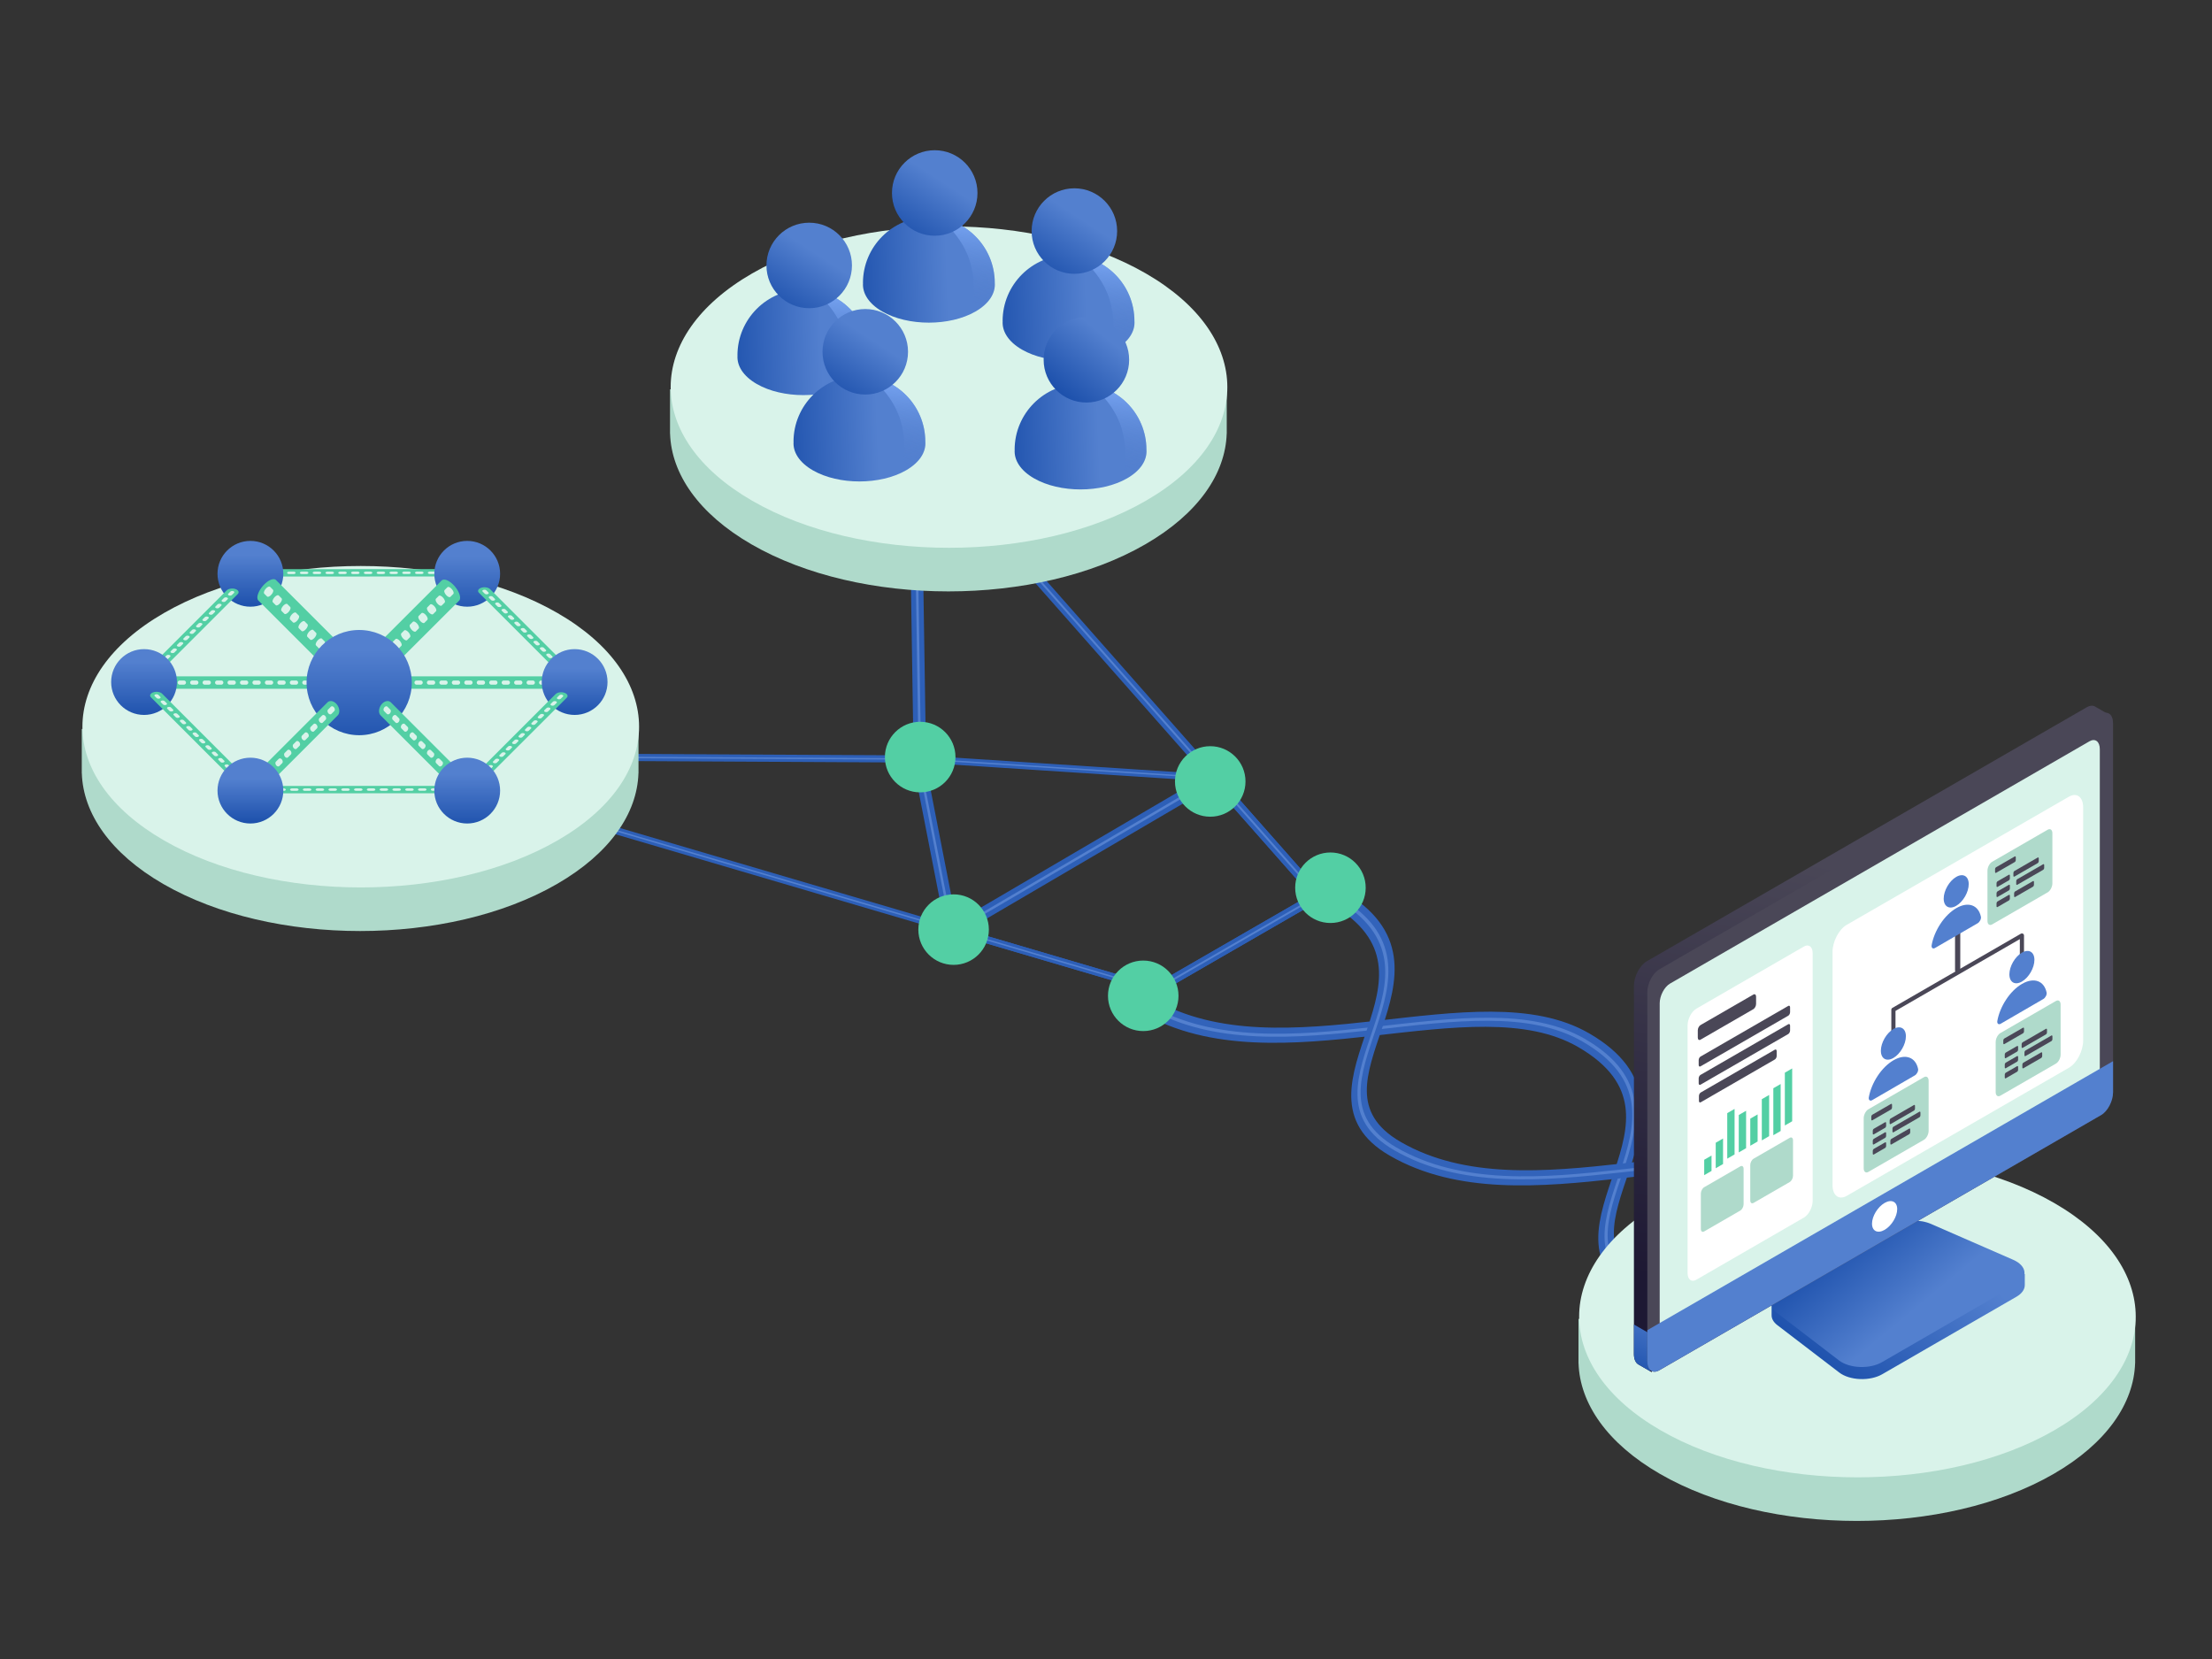 <svg width="100%" height="100%" viewBox="0 0 800 600" version="1.1" xmlns="http://www.w3.org/2000/svg" xmlns:Xlink="http://www.w3.org/1999/xlink" xml:space="preserve" style="fill-rule:evenodd;clip-rule:evenodd;stroke-linecap:round;stroke-linejoin:round;stroke-miterlimit:1.5;">
    <rect x="0" y="0" width="800" height="600" fill="#333333" stroke="none"/>
    <rect id="Artboard1" x="0" y="0" width="800" height="600" style="fill:none;"/>
    <g id="Artboard11">
        <g transform="matrix(1.878,-0.165,-0.496,1.878,-129.858,-442.082)">
            <path d="M413.205,465.473C443.082,482.723 476.313,465.569 500.803,479.709C530.681,496.959 500.97,516.144 525.461,530.284" style="fill:none;stroke:rgb(50,99,186);stroke-width:2.9px;"/>
        </g>
        <g transform="matrix(1.878,-0.165,-0.496,1.878,-129.858,-442.082)">
            <path d="M413.205,465.473C443.082,482.723 476.313,465.569 500.803,479.709C530.681,496.959 500.97,516.144 525.461,530.284" style="fill:none;stroke:rgb(83,128,207);stroke-width:0.58px;"/>
        </g>
        <g transform="matrix(1.878,-0.165,-0.496,1.878,-40.533,-390.51)">
            <path d="M388.548,414.898C418.425,432.148 388.714,451.334 413.205,465.473C443.082,482.723 476.313,465.569 500.803,479.709" style="fill:none;stroke:rgb(50,99,186);stroke-width:2.9px;"/>
        </g>
        <g transform="matrix(1.878,-0.165,-0.496,1.878,-40.533,-390.51)">
            <path d="M388.548,414.898C418.425,432.148 388.714,451.334 413.205,465.473C443.082,482.723 476.313,465.569 500.803,479.709" style="fill:none;stroke:rgb(83,128,207);stroke-width:0.58px;"/>
        </g>
        <g transform="matrix(0.809,0,0,0.809,200.872,-81.922)">
            <g transform="matrix(1.906,0,0,1.906,-568.795,-7433.61)">
                <path d="M603.667,4261.32L668.95,4262.56L668.95,4272.98L668.939,4272.98C668.638,4282.39 662.271,4291.76 649.838,4298.94C624.356,4313.65 582.979,4313.65 557.496,4298.94C545.064,4291.76 538.697,4282.39 538.396,4272.98L538.385,4272.98L538.385,4262.58L603.667,4261.32Z" style="fill:rgb(175,218,203);"/>
            </g>
            <g transform="matrix(-2.101,1.213,-2.426,-1.401,1972.68,10988.3)">
                <path d="M-3913.49,3998.7C-3890.38,3998.7 -3871.61,3982.45 -3871.61,3962.43C-3871.61,3942.41 -3890.38,3926.16 -3913.49,3926.16C-3936.61,3926.16 -3955.37,3942.41 -3955.37,3962.43C-3955.37,3982.45 -3936.61,3998.7 -3913.49,3998.7" style="fill:rgb(217,243,234);"/>
            </g>
        </g>
        <g transform="matrix(2.038,0,0,2.038,-300.706,-536.749)">
            <g transform="matrix(0.132,0,0,0.132,400.494,339.98)">
                <g>
                    <g>
                        <g transform="matrix(1.449,0,0,1.449,-250.633,-556.126)">
                            <g transform="matrix(1.139,0,0,1.139,17.738,408.209)">
                                <path d="M423.214,690.079C423.797,689.648 424.43,689.233 425.115,688.838C448.491,675.341 494.723,648.649 518.1,635.153C526.269,630.437 539.208,629.916 548.43,633.933C566.388,641.755 595.526,654.447 615.352,663.082C616.482,663.575 617.523,664.121 618.465,664.714L618.465,664.697L624.566,664.697L624.566,673.76L624.566,673.76C624.566,677.294 622.14,680.699 617.781,683.216C589.555,699.512 536.587,730.093 508.361,746.389C503.621,749.126 497.06,750.543 490.372,750.274C483.685,750.005 477.527,748.076 473.49,744.987C458.532,733.54 436.55,716.717 423.002,706.349C419.729,703.844 418.195,700.864 418.339,697.919L418.33,697.913L418.33,687.26L423.214,690.079Z" style="fill:url(#_Linear1);"/>
                            </g>
                            <g transform="matrix(0.389,-0.225,0.389,0.225,-241.826,1318.84)">
                                <path d="M1604.71,863.658C1606.63,877.399 1602.51,891.3 1593.4,901.769C1584.29,912.238 1571.1,918.249 1557.22,918.249L1236.94,918.249C1223.07,918.249 1209.87,912.238 1200.77,901.769C1191.66,891.3 1187.54,877.399 1189.46,863.658C1196.59,812.75 1207.06,737.933 1213.51,691.823C1216.83,668.143 1237.08,650.525 1261,650.525C1329.42,650.525 1464.75,650.525 1533.17,650.525C1557.08,650.525 1577.34,668.143 1580.65,691.823C1587.11,737.933 1597.58,812.75 1604.71,863.658Z" style="fill:url(#_Linear2);"/>
                            </g>
                        </g>
                        <g transform="matrix(2.067,0,0,2.067,-738.509,-1128.1)">
                            <path d="M495.649,1152.32C493.981,1151.24 492.936,1148.9 492.936,1145.64L492.936,906.235C492.936,900.051 496.701,892.857 501.339,890.179L787.467,724.983C789.334,723.906 791.059,723.723 792.454,724.292L792.454,724.292L792.454,724.292C792.805,724.435 793.135,724.626 793.442,724.862L801.026,729.241L801.026,750.308L784.347,740.678L784.347,964.092C784.347,970.276 780.582,977.47 775.944,980.148L504.613,1136.8L504.613,1157.5L496.04,1152.55C495.906,1152.48 495.776,1152.4 495.65,1152.32L495.649,1152.32L495.649,1152.32Z" style="fill:url(#_Linear3);"/>
                            <clipPath id="_clip4">
                                <path d="M495.649,1152.32C493.981,1151.24 492.936,1148.9 492.936,1145.64L492.936,906.235C492.936,900.051 496.701,892.857 501.339,890.179L787.467,724.983C789.334,723.906 791.059,723.723 792.454,724.292L792.454,724.292L792.454,724.292C792.805,724.435 793.135,724.626 793.442,724.862L801.026,729.241L801.026,750.308L784.347,740.678L784.347,964.092C784.347,970.276 780.582,977.47 775.944,980.148L504.613,1136.8L504.613,1157.5L496.04,1152.55C495.906,1152.48 495.776,1152.4 495.65,1152.32L495.649,1152.32L495.649,1152.32Z"/>
                            </clipPath>
                            <g clip-path="url(#_clip4)">
                                <g transform="matrix(0.482,0.278,-1.47999e-17,0.468,224.337,636.007)">
                                    <rect x="544.77" y="716.934" width="34.322" height="68.2" style="fill:url(#_Linear5);"/>
                                </g>
                            </g>
                            <g transform="matrix(0.921,-0.532,6.22078e-17,1.198,-50.945,-25.842)">
                                <path d="M928.891,1047.89C928.891,1043.11 925.105,1039.23 920.441,1039.23L608.45,1039.23C603.786,1039.23 600,1043.11 600,1047.89L600,1248.24C600,1253.02 603.786,1256.9 608.45,1256.9L920.441,1256.9C925.105,1256.9 928.891,1253.02 928.891,1248.24L928.891,1047.89Z" style="fill:rgb(74,71,87);"/>
                                <clipPath id="_clip6">
                                    <path d="M928.891,1047.89C928.891,1043.11 925.105,1039.23 920.441,1039.23L608.45,1039.23C603.786,1039.23 600,1043.11 600,1047.89L600,1248.24C600,1253.02 603.786,1256.9 608.45,1256.9L920.441,1256.9C925.105,1256.9 928.891,1253.02 928.891,1248.24L928.891,1047.89Z"/>
                                </clipPath>
                                <g clip-path="url(#_clip6)">
                                    <g transform="matrix(0.945,1.11022e-16,2.5161e-17,0.865,41.737,151.387)">
                                        <path d="M928.891,1047.89C928.891,1043.11 925.426,1039.23 921.157,1039.23L607.734,1039.23C603.465,1039.23 600,1043.11 600,1047.89L600,1248.24C600,1253.02 603.465,1256.9 607.734,1256.9L921.157,1256.9C925.426,1256.9 928.891,1253.02 928.891,1248.24L928.891,1047.89Z" style="fill:rgb(217,243,234);"/>
                                    </g>
                                    <g transform="matrix(0.94,-5.47234e-17,-1.21962e-17,0.68,52.559,402.84)">
                                        <rect x="567.98" y="1218.44" width="377.874" height="50.557" style="fill:rgb(83,128,207);"/>
                                    </g>
                                    <g transform="matrix(0.777,6.34807e-18,-4.54191e-32,0.737,176.942,332.13)">
                                        <ellipse cx="760.139" cy="1237.29" rx="11.444" ry="9.911" style="fill:white;"/>
                                    </g>
                                </g>
                            </g>
                        </g>
                    </g>
                </g>
            </g>
            <g transform="matrix(0.992,-0.572,5.55112e-17,1.155,-77.311,43.421)">
                <path d="M599.334,611.308C599.334,609.699 598.193,608.393 596.788,608.393L557.045,608.393C555.639,608.393 554.498,609.699 554.498,611.308L554.498,647.122C554.498,648.73 555.639,650.037 557.045,650.037L596.788,650.037C598.193,650.037 599.334,648.73 599.334,647.122L599.334,611.308Z" style="fill:white;"/>
            </g>
            <g transform="matrix(0.495,-0.286,5.55112e-17,1.155,172.554,-100.839)">
                <path d="M599.334,610.186C599.334,609.196 597.928,608.393 596.196,608.393L557.637,608.393C555.905,608.393 554.498,609.196 554.498,610.186L554.498,648.244C554.498,649.233 555.905,650.037 557.637,650.037L596.196,650.037C597.928,650.037 599.334,649.233 599.334,648.244L599.334,610.186Z" style="fill:white;"/>
            </g>
            <g transform="matrix(0.89,-0.514,5.55112e-17,1.155,-12.645,7.3)">
                <path d="M527.658,636.115C527.658,635.741 527.362,635.436 526.997,635.436L519.793,635.436C519.429,635.436 519.133,635.741 519.133,636.115L519.133,641.549C519.133,641.924 519.429,642.228 519.793,642.228L526.997,642.228C527.362,642.228 527.658,641.924 527.658,641.549L527.658,636.115Z" style="fill:rgb(175,218,203);"/>
            </g>
            <g transform="matrix(0.89,-0.514,5.55112e-17,1.155,-3.878,2.239)">
                <path d="M527.658,636.115C527.658,635.741 527.362,635.436 526.997,635.436L519.793,635.436C519.429,635.436 519.133,635.741 519.133,636.115L519.133,641.549C519.133,641.924 519.429,642.228 519.793,642.228L526.997,642.228C527.362,642.228 527.658,641.924 527.658,641.549L527.658,636.115Z" style="fill:rgb(175,218,203);"/>
            </g>
            <g transform="matrix(0.866,-0.5,5.55112e-17,1.155,0,0)">
                <path d="M530.236,610.694C530.236,610.384 529.984,610.133 529.674,610.133L518.853,610.133C518.543,610.133 518.291,610.384 518.291,610.694L518.291,611.817C518.291,612.126 518.543,612.378 518.853,612.378L529.674,612.378C529.984,612.378 530.236,612.126 530.236,611.817L530.236,610.694Z" style="fill:rgb(74,71,87);"/>
            </g>
            <g transform="matrix(1.358,-0.784,3.71676e-17,0.773,-254.842,385.766)">
                <path d="M530.236,610.694C530.236,610.384 530.128,610.133 529.996,610.133L518.531,610.133C518.399,610.133 518.291,610.384 518.291,610.694L518.291,611.817C518.291,612.126 518.399,612.378 518.531,612.378L529.996,612.378C530.128,612.378 530.236,612.126 530.236,611.817L530.236,610.694Z" style="fill:rgb(74,71,87);"/>
            </g>
            <g transform="matrix(1.358,-0.784,3.71676e-17,0.773,-254.842,389.017)">
                <path d="M530.236,610.694C530.236,610.384 530.128,610.133 529.996,610.133L518.531,610.133C518.399,610.133 518.291,610.384 518.291,610.694L518.291,611.817C518.291,612.126 518.399,612.378 518.531,612.378L529.996,612.378C530.128,612.378 530.236,612.126 530.236,611.817L530.236,610.694Z" style="fill:rgb(74,71,87);"/>
            </g>
            <g transform="matrix(1.155,-0.667,3.71676e-17,0.773,-149.583,331.497)">
                <path d="M530.236,610.694C530.236,610.384 530.109,610.133 529.954,610.133L518.573,610.133C518.418,610.133 518.291,610.384 518.291,610.694L518.291,611.817C518.291,612.126 518.418,612.378 518.573,612.378L529.954,612.378C530.109,612.378 530.236,612.126 530.236,611.817L530.236,610.694Z" style="fill:rgb(74,71,87);"/>
            </g>
            <g>
                <g transform="matrix(0.661,-0.382,1.6867e-17,0.379,106.943,429.917)">
                    <rect x="518.962" y="626.67" width="1.968" height="7.21" style="fill:rgb(83,207,164);"/>
                </g>
                <g transform="matrix(0.661,-0.382,6.46108e-17,0.628,108.988,270.856)">
                    <rect x="518.962" y="626.67" width="1.968" height="7.21" style="fill:rgb(83,207,164);"/>
                </g>
                <g transform="matrix(0.661,-0.382,7.85743e-17,1.12,111.033,-42.717)">
                    <rect x="518.962" y="626.67" width="1.968" height="7.21" style="fill:rgb(83,207,164);"/>
                </g>
                <g transform="matrix(0.661,-0.382,6.46108e-17,0.921,113.077,82.319)">
                    <rect x="518.962" y="626.67" width="1.968" height="7.21" style="fill:rgb(83,207,164);"/>
                </g>
                <g transform="matrix(0.661,-0.382,4.67993e-17,0.667,115.122,242.14)">
                    <rect x="518.962" y="626.67" width="1.968" height="7.21" style="fill:rgb(83,207,164);"/>
                </g>
                <g transform="matrix(0.661,-0.382,7.11078e-17,1.014,117.167,21.232)">
                    <rect x="518.962" y="626.67" width="1.968" height="7.21" style="fill:rgb(83,207,164);"/>
                </g>
                <g transform="matrix(0.661,-0.382,8.10364e-17,1.156,119.211,-69.695)">
                    <rect x="518.962" y="626.67" width="1.968" height="7.21" style="fill:rgb(83,207,164);"/>
                </g>
                <g transform="matrix(0.661,-0.382,9.1195e-17,1.3,121.256,-162.7)">
                    <rect x="518.962" y="626.67" width="1.968" height="7.21" style="fill:rgb(83,207,164);"/>
                </g>
            </g>
            <g transform="matrix(1,0,0,0.514,0,205.334)">
                <path d="M494.956,430.589L494.956,448.067" style="fill:none;stroke:rgb(74,71,87);stroke-width:0.93px;"/>
            </g>
            <g transform="matrix(0.866,-0.5,4.80741e-17,1,69.488,240.948)">
                <circle cx="491.006" cy="426.107" r="2.565" style="fill:rgb(83,128,207);"/>
                <g transform="matrix(1.221,0,0,1.221,-108.488,-94.803)">
                    <path d="M487.43,433.077C487.259,433.077 487.097,433.001 486.987,432.87C486.877,432.739 486.831,432.567 486.86,432.398C487.288,430.499 488.982,429.072 491.006,429.072C493.03,429.072 494.724,430.499 495.135,432.401C495.164,432.565 495.119,432.733 495.012,432.86C494.905,432.987 494.748,433.06 494.581,433.06C493.012,433.077 489,433.077 487.43,433.077Z" style="fill:rgb(83,128,207);"/>
                </g>
            </g>
            <g transform="matrix(1,0,0,1,-0.256,-2.304)">
                <g transform="matrix(0.866,-0.5,6.39186e-17,1.33,-5.23448e-15,-108.884)">
                    <path d="M591.248,615.079C591.248,614.618 590.817,614.243 590.286,614.243L578.906,614.243C578.375,614.243 577.944,614.618 577.944,615.079L577.944,621.763C577.944,622.224 578.375,622.599 578.906,622.599L590.286,622.599C590.817,622.599 591.248,622.224 591.248,621.763L591.248,615.079Z" style="fill:rgb(175,218,203);"/>
                </g>
                <g transform="matrix(0.866,-0.5,5.55112e-17,1.155,0,0)">
                    <path d="M583.748,614.44C583.748,614.322 583.652,614.226 583.534,614.226L579.719,614.226C579.601,614.226 579.505,614.322 579.505,614.44L579.505,614.869C579.505,614.987 579.601,615.083 579.719,615.083L583.534,615.083C583.652,615.083 583.748,614.987 583.748,614.869L583.748,614.44Z" style="fill:rgb(74,71,87);"/>
                </g>
                <g transform="matrix(0.558,-0.322,5.55112e-17,1.155,178.747,-100.657)">
                    <path d="M583.748,614.44C583.748,614.322 583.599,614.226 583.416,614.226L579.837,614.226C579.654,614.226 579.505,614.322 579.505,614.44L579.505,614.869C579.505,614.987 579.654,615.083 579.837,615.083L583.416,615.083C583.599,615.083 583.748,614.987 583.748,614.869L583.748,614.44Z" style="fill:rgb(74,71,87);"/>
                </g>
                <g transform="matrix(0.558,-0.322,5.55112e-17,1.155,178.747,-98.87)">
                    <path d="M583.748,614.44C583.748,614.322 583.599,614.226 583.416,614.226L579.837,614.226C579.654,614.226 579.505,614.322 579.505,614.44L579.505,614.869C579.505,614.987 579.654,615.083 579.837,615.083L583.416,615.083C583.599,615.083 583.748,614.987 583.748,614.869L583.748,614.44Z" style="fill:rgb(74,71,87);"/>
                </g>
                <g transform="matrix(0.558,-0.322,5.55112e-17,1.155,178.747,-97.083)">
                    <path d="M583.748,614.44C583.748,614.322 583.599,614.226 583.416,614.226L579.837,614.226C579.654,614.226 579.505,614.322 579.505,614.44L579.505,614.869C579.505,614.987 579.654,615.083 579.837,615.083L583.416,615.083C583.599,615.083 583.748,614.987 583.748,614.869L583.748,614.44Z" style="fill:rgb(74,71,87);"/>
                </g>
                <g transform="matrix(1.06,-0.612,5.55112e-17,1.155,-109.172,65.573)">
                    <path d="M583.748,614.44C583.748,614.322 583.67,614.226 583.573,614.226L579.68,614.226C579.583,614.226 579.505,614.322 579.505,614.44L579.505,614.869C579.505,614.987 579.583,615.083 579.68,615.083L583.573,615.083C583.67,615.083 583.748,614.987 583.748,614.869L583.748,614.44Z" style="fill:rgb(74,71,87);"/>
                </g>
                <g transform="matrix(1.169,-0.675,5.55112e-17,1.155,-171.836,103.539)">
                    <path d="M583.748,614.44C583.748,614.322 583.677,614.226 583.589,614.226L579.664,614.226C579.576,614.226 579.505,614.322 579.505,614.44L579.505,614.869C579.505,614.987 579.576,615.083 579.664,615.083L583.589,615.083C583.677,615.083 583.748,614.987 583.748,614.869L583.748,614.44Z" style="fill:rgb(74,71,87);"/>
                </g>
                <g transform="matrix(0.83,-0.479,5.55112e-17,1.155,24.242,-7.88)">
                    <path d="M583.748,614.44C583.748,614.322 583.648,614.226 583.525,614.226L579.728,614.226C579.605,614.226 579.505,614.322 579.505,614.44L579.505,614.869C579.505,614.987 579.605,615.083 579.728,615.083L583.525,615.083C583.648,615.083 583.748,614.987 583.748,614.869L583.748,614.44Z" style="fill:rgb(74,71,87);"/>
                </g>
            </g>
            <g transform="matrix(1,0,0,1,1.205,28.09)">
                <g transform="matrix(0.866,-0.5,6.39186e-17,1.33,-5.23448e-15,-108.884)">
                    <path d="M591.248,615.079C591.248,614.618 590.817,614.243 590.286,614.243L578.906,614.243C578.375,614.243 577.944,614.618 577.944,615.079L577.944,621.763C577.944,622.224 578.375,622.599 578.906,622.599L590.286,622.599C590.817,622.599 591.248,622.224 591.248,621.763L591.248,615.079Z" style="fill:rgb(175,218,203);"/>
                </g>
                <g transform="matrix(0.866,-0.5,5.55112e-17,1.155,0,0)">
                    <path d="M583.748,614.44C583.748,614.322 583.652,614.226 583.534,614.226L579.719,614.226C579.601,614.226 579.505,614.322 579.505,614.44L579.505,614.869C579.505,614.987 579.601,615.083 579.719,615.083L583.534,615.083C583.652,615.083 583.748,614.987 583.748,614.869L583.748,614.44Z" style="fill:rgb(74,71,87);"/>
                </g>
                <g transform="matrix(0.558,-0.322,5.55112e-17,1.155,178.747,-100.657)">
                    <path d="M583.748,614.44C583.748,614.322 583.599,614.226 583.416,614.226L579.837,614.226C579.654,614.226 579.505,614.322 579.505,614.44L579.505,614.869C579.505,614.987 579.654,615.083 579.837,615.083L583.416,615.083C583.599,615.083 583.748,614.987 583.748,614.869L583.748,614.44Z" style="fill:rgb(74,71,87);"/>
                </g>
                <g transform="matrix(0.558,-0.322,5.55112e-17,1.155,178.747,-98.87)">
                    <path d="M583.748,614.44C583.748,614.322 583.599,614.226 583.416,614.226L579.837,614.226C579.654,614.226 579.505,614.322 579.505,614.44L579.505,614.869C579.505,614.987 579.654,615.083 579.837,615.083L583.416,615.083C583.599,615.083 583.748,614.987 583.748,614.869L583.748,614.44Z" style="fill:rgb(74,71,87);"/>
                </g>
                <g transform="matrix(0.558,-0.322,5.55112e-17,1.155,178.747,-97.083)">
                    <path d="M583.748,614.44C583.748,614.322 583.599,614.226 583.416,614.226L579.837,614.226C579.654,614.226 579.505,614.322 579.505,614.44L579.505,614.869C579.505,614.987 579.654,615.083 579.837,615.083L583.416,615.083C583.599,615.083 583.748,614.987 583.748,614.869L583.748,614.44Z" style="fill:rgb(74,71,87);"/>
                </g>
                <g transform="matrix(1.06,-0.612,5.55112e-17,1.155,-109.172,65.573)">
                    <path d="M583.748,614.44C583.748,614.322 583.67,614.226 583.573,614.226L579.68,614.226C579.583,614.226 579.505,614.322 579.505,614.44L579.505,614.869C579.505,614.987 579.583,615.083 579.68,615.083L583.573,615.083C583.67,615.083 583.748,614.987 583.748,614.869L583.748,614.44Z" style="fill:rgb(74,71,87);"/>
                </g>
                <g transform="matrix(1.169,-0.675,5.55112e-17,1.155,-171.836,103.539)">
                    <path d="M583.748,614.44C583.748,614.322 583.677,614.226 583.589,614.226L579.664,614.226C579.576,614.226 579.505,614.322 579.505,614.44L579.505,614.869C579.505,614.987 579.576,615.083 579.664,615.083L583.589,615.083C583.677,615.083 583.748,614.987 583.748,614.869L583.748,614.44Z" style="fill:rgb(74,71,87);"/>
                </g>
                <g transform="matrix(0.83,-0.479,5.55112e-17,1.155,24.242,-7.88)">
                    <path d="M583.748,614.44C583.748,614.322 583.648,614.226 583.525,614.226L579.728,614.226C579.605,614.226 579.505,614.322 579.505,614.44L579.505,614.869C579.505,614.987 579.605,615.083 579.728,615.083L583.525,615.083C583.648,615.083 583.748,614.987 583.748,614.869L583.748,614.44Z" style="fill:rgb(74,71,87);"/>
                </g>
            </g>
            <g transform="matrix(1,0,0,1,-22.218,41.613)">
                <g transform="matrix(0.866,-0.5,6.39186e-17,1.33,-5.23448e-15,-108.884)">
                    <path d="M591.248,615.079C591.248,614.618 590.817,614.243 590.286,614.243L578.906,614.243C578.375,614.243 577.944,614.618 577.944,615.079L577.944,621.763C577.944,622.224 578.375,622.599 578.906,622.599L590.286,622.599C590.817,622.599 591.248,622.224 591.248,621.763L591.248,615.079Z" style="fill:rgb(175,218,203);"/>
                </g>
                <g transform="matrix(0.866,-0.5,5.55112e-17,1.155,0,0)">
                    <path d="M583.748,614.44C583.748,614.322 583.652,614.226 583.534,614.226L579.719,614.226C579.601,614.226 579.505,614.322 579.505,614.44L579.505,614.869C579.505,614.987 579.601,615.083 579.719,615.083L583.534,615.083C583.652,615.083 583.748,614.987 583.748,614.869L583.748,614.44Z" style="fill:rgb(74,71,87);"/>
                </g>
                <g transform="matrix(0.558,-0.322,5.55112e-17,1.155,178.747,-100.657)">
                    <path d="M583.748,614.44C583.748,614.322 583.599,614.226 583.416,614.226L579.837,614.226C579.654,614.226 579.505,614.322 579.505,614.44L579.505,614.869C579.505,614.987 579.654,615.083 579.837,615.083L583.416,615.083C583.599,615.083 583.748,614.987 583.748,614.869L583.748,614.44Z" style="fill:rgb(74,71,87);"/>
                </g>
                <g transform="matrix(0.558,-0.322,5.55112e-17,1.155,178.747,-98.87)">
                    <path d="M583.748,614.44C583.748,614.322 583.599,614.226 583.416,614.226L579.837,614.226C579.654,614.226 579.505,614.322 579.505,614.44L579.505,614.869C579.505,614.987 579.654,615.083 579.837,615.083L583.416,615.083C583.599,615.083 583.748,614.987 583.748,614.869L583.748,614.44Z" style="fill:rgb(74,71,87);"/>
                </g>
                <g transform="matrix(0.558,-0.322,5.55112e-17,1.155,178.747,-97.083)">
                    <path d="M583.748,614.44C583.748,614.322 583.599,614.226 583.416,614.226L579.837,614.226C579.654,614.226 579.505,614.322 579.505,614.44L579.505,614.869C579.505,614.987 579.654,615.083 579.837,615.083L583.416,615.083C583.599,615.083 583.748,614.987 583.748,614.869L583.748,614.44Z" style="fill:rgb(74,71,87);"/>
                </g>
                <g transform="matrix(1.06,-0.612,5.55112e-17,1.155,-109.172,65.573)">
                    <path d="M583.748,614.44C583.748,614.322 583.67,614.226 583.573,614.226L579.68,614.226C579.583,614.226 579.505,614.322 579.505,614.44L579.505,614.869C579.505,614.987 579.583,615.083 579.68,615.083L583.573,615.083C583.67,615.083 583.748,614.987 583.748,614.869L583.748,614.44Z" style="fill:rgb(74,71,87);"/>
                </g>
                <g transform="matrix(1.169,-0.675,5.55112e-17,1.155,-171.836,103.539)">
                    <path d="M583.748,614.44C583.748,614.322 583.677,614.226 583.589,614.226L579.664,614.226C579.576,614.226 579.505,614.322 579.505,614.44L579.505,614.869C579.505,614.987 579.576,615.083 579.664,615.083L583.589,615.083C583.677,615.083 583.748,614.987 583.748,614.869L583.748,614.44Z" style="fill:rgb(74,71,87);"/>
                </g>
                <g transform="matrix(0.83,-0.479,5.55112e-17,1.155,24.242,-7.88)">
                    <path d="M583.748,614.44C583.748,614.322 583.648,614.226 583.525,614.226L579.728,614.226C579.605,614.226 579.505,614.322 579.505,614.44L579.505,614.869C579.505,614.987 579.605,615.083 579.728,615.083L583.525,615.083C583.648,615.083 583.748,614.987 583.748,614.869L583.748,614.44Z" style="fill:rgb(74,71,87);"/>
                </g>
            </g>
            <g transform="matrix(1,0,0,1,-1.514,-10.316)">
                <path d="M485.068,459.899L485.068,452.868L507.874,439.701L507.874,447.097" style="fill:none;stroke:rgb(74,71,87);stroke-width:0.74px;"/>
            </g>
            <g transform="matrix(0.866,-0.5,4.80741e-17,1,81.145,254.391)">
                <circle cx="491.006" cy="426.107" r="2.565" style="fill:rgb(83,128,207);"/>
                <g transform="matrix(1.221,0,0,1.221,-108.488,-94.803)">
                    <path d="M487.43,433.077C487.259,433.077 487.097,433.001 486.987,432.87C486.877,432.739 486.831,432.567 486.86,432.398C487.288,430.499 488.982,429.072 491.006,429.072C493.03,429.072 494.724,430.499 495.135,432.401C495.164,432.565 495.119,432.733 495.012,432.86C494.905,432.987 494.748,433.06 494.581,433.06C493.012,433.077 489,433.077 487.43,433.077Z" style="fill:rgb(83,128,207);"/>
                </g>
            </g>
            <g transform="matrix(0.866,-0.5,4.80741e-17,1,58.339,267.947)">
                <circle cx="491.006" cy="426.107" r="2.565" style="fill:rgb(83,128,207);"/>
                <g transform="matrix(1.221,0,0,1.221,-108.488,-94.803)">
                    <path d="M487.43,433.077C487.259,433.077 487.097,433.001 486.987,432.87C486.877,432.739 486.831,432.567 486.86,432.398C487.288,430.499 488.982,429.072 491.006,429.072C493.03,429.072 494.724,430.499 495.135,432.401C495.164,432.565 495.119,432.733 495.012,432.86C494.905,432.987 494.748,433.06 494.581,433.06C493.012,433.077 489,433.077 487.43,433.077Z" style="fill:rgb(83,128,207);"/>
                </g>
            </g>
        </g>
        <g transform="matrix(2.038,0,0,2.038,-327.689,-529.658)">
            <g transform="matrix(1.521,-0.878,1.756,1.014,-197.096,-341.763)">
                <path d="M-221.296,497.668L-238.531,543.607L-257.438,543.607L-274.371,498.475" style="fill:none;stroke:rgb(45,95,183);stroke-width:0.95px;"/>
            </g>
            <g transform="matrix(1.521,-0.878,1.756,1.014,-197.096,-341.763)">
                <path d="M-221.296,497.668L-238.531,543.607L-257.438,543.607L-274.371,498.475" style="fill:none;stroke:rgb(83,128,207);stroke-width:0.19px;"/>
            </g>
            <g transform="matrix(1,0,0,1,28.4,19.653)">
                <path d="M301.853,405.276L347.918,378.279" style="fill:none;stroke:rgb(45,95,183);stroke-width:2.21px;"/>
            </g>
            <g transform="matrix(1,0,0,1,28.4,19.653)">
                <path d="M301.853,405.276L347.918,378.279" style="fill:none;stroke:rgb(83,128,207);stroke-width:0.44px;"/>
            </g>
            <g transform="matrix(-2.408,1.39,-2.78,-1.605,1168.06,1571.33)">
                <path d="M-263.281,531.9L-247.985,518.411L-232.689,531.9" style="fill:none;stroke:rgb(45,95,183);stroke-width:0.6px;"/>
            </g>
            <g transform="matrix(-2.408,1.39,-2.78,-1.605,1168.06,1571.33)">
                <path d="M-263.281,531.9L-247.985,518.411L-232.689,531.9" style="fill:none;stroke:rgb(83,128,207);stroke-width:0.12px;"/>
            </g>
            <g transform="matrix(1.521,-0.878,1.756,1.014,-197.096,-341.763)">
                <path d="M-247.985,511.421L-232.689,528.035L-238.531,543.607L-257.438,543.607L-263.281,528.035L-247.985,511.421Z" style="fill:none;stroke:rgb(45,95,183);stroke-width:0.95px;"/>
            </g>
            <g transform="matrix(1.521,-0.878,1.756,1.014,-197.096,-341.763)">
                <path d="M-247.985,511.421L-232.689,528.035L-238.531,543.607L-257.438,543.607L-263.281,528.035L-247.985,511.421Z" style="fill:none;stroke:rgb(83,128,207);stroke-width:0.19px;"/>
            </g>
            <g transform="matrix(0.855,0,0,0.855,164.879,171.786)">
                <circle cx="271.357" cy="287.302" r="7.318" style="fill:rgb(83,207,164);"/>
            </g>
            <g transform="matrix(0.855,0,0,0.855,98.006,179.218)">
                <circle cx="271.357" cy="287.302" r="7.318" style="fill:rgb(83,207,164);"/>
            </g>
            <g transform="matrix(0.855,0,0,0.855,143.548,152.924)">
                <circle cx="271.357" cy="287.302" r="7.318" style="fill:rgb(83,207,164);"/>
            </g>
            <g transform="matrix(0.855,0,0,0.855,131.658,190.966)">
                <circle cx="271.357" cy="287.302" r="7.318" style="fill:rgb(83,207,164);"/>
            </g>
        </g>
        <g transform="matrix(1.744,0,0,1.744,-140.448,-227.249)">
            <circle cx="271.357" cy="287.302" r="7.318" style="fill:rgb(83,207,164);"/>
        </g>
        <g transform="matrix(2.038,0,0,2.038,-269.798,-489.599)">
            <g transform="matrix(0.397,0,0,0.397,-34.679,95.32)">
                <g transform="matrix(1.906,0,0,1.906,-568.795,-7433.61)">
                    <path d="M603.667,4261.32L668.95,4262.56L668.95,4272.98L668.939,4272.98C668.638,4282.39 662.271,4291.76 649.838,4298.94C624.356,4313.65 582.979,4313.65 557.496,4298.94C545.064,4291.76 538.697,4282.39 538.396,4272.98L538.385,4272.98L538.385,4262.58L603.667,4261.32Z" style="fill:rgb(175,218,203);"/>
                </g>
                <g transform="matrix(-2.101,1.213,-2.426,-1.401,1972.68,10988.3)">
                    <path d="M-3913.49,3998.7C-3890.38,3998.7 -3871.61,3982.45 -3871.61,3962.43C-3871.61,3942.41 -3890.38,3926.16 -3913.49,3926.16C-3936.61,3926.16 -3955.37,3942.41 -3955.37,3962.43C-3955.37,3982.45 -3936.61,3998.7 -3913.49,3998.7" style="fill:rgb(217,243,234);"/>
                </g>
            </g>
            <g transform="matrix(1.084,0,0,1.084,-98.029,49.93)">
                <g transform="matrix(1.061,-0.354,0.612,0.612,-190.489,226.425)">
                    <path d="M283.528,234.127L308.625,248.617" style="fill:none;stroke:rgb(83,207,164);stroke-width:1.71px;"/>
                </g>
                <g transform="matrix(1.061,-0.354,0.612,0.612,-190.489,226.425)">
                    <path d="M283.528,234.127L308.625,248.617" style="fill:none;stroke:rgb(217,243,234);stroke-width:0.57px;stroke-dasharray:0.57,1.14,0,0;"/>
                </g>
                <g transform="matrix(0.736,0,0,0.736,89.325,58.039)">
                    <circle cx="271.357" cy="287.302" r="7.318" style="fill:url(#_Linear7);"/>
                </g>
                <g transform="matrix(0.901,-0.3,0.52,0.52,-115.481,235.607)">
                    <path d="M308.625,248.617L308.625,277.596" style="fill:none;stroke:rgb(83,207,164);stroke-width:2.01px;"/>
                </g>
                <g transform="matrix(0.901,-0.3,0.52,0.52,-115.481,235.607)">
                    <path d="M308.625,248.617L308.625,277.596" style="fill:none;stroke:rgb(217,243,234);stroke-width:0.67px;stroke-dasharray:0.67,1.34,0,0;"/>
                </g>
                <g transform="matrix(0.736,0,0,0.736,53.833,58.039)">
                    <circle cx="271.357" cy="287.302" r="7.318" style="fill:url(#_Linear8);"/>
                </g>
                <g transform="matrix(-0.892,-0.297,-0.515,0.515,653.905,236.132)">
                    <path d="M308.625,248.617L308.625,277.596" style="fill:none;stroke:rgb(83,207,164);stroke-width:2.03px;"/>
                </g>
                <g transform="matrix(-0.892,-0.297,-0.515,0.515,653.905,236.132)">
                    <path d="M308.625,248.617L308.625,277.596" style="fill:none;stroke:rgb(217,243,234);stroke-width:0.68px;stroke-dasharray:0.68,1.35,0,0;"/>
                </g>
                <path d="M235.864,287.302L306.85,287.302" style="fill:none;stroke:rgb(83,207,164);stroke-width:2.04px;"/>
                <path d="M235.864,287.302L306.85,287.302" style="fill:none;stroke:rgb(217,243,234);stroke-width:0.68px;stroke-dasharray:0.68,1.36,0,0;"/>
                <g transform="matrix(0.736,0,0,0.736,36.422,75.758)">
                    <circle cx="271.357" cy="287.302" r="7.318" style="fill:url(#_Linear9);"/>
                </g>
                <g transform="matrix(0.736,0,0,0.736,106.91,75.758)">
                    <circle cx="271.357" cy="287.302" r="7.318" style="fill:url(#_Linear10);"/>
                </g>
                <g transform="matrix(1.061,-0.354,0.612,0.612,-190.489,226.425)">
                    <path d="M305.195,279.576L283.528,292.086L258.431,277.596L258.431,252.412" style="fill:none;stroke:rgb(83,207,164);stroke-width:1.71px;"/>
                </g>
                <g transform="matrix(1.061,-0.354,0.612,0.612,-190.489,226.425)">
                    <path d="M305.195,279.576L283.528,292.086L258.431,277.596L258.431,252.412" style="fill:none;stroke:rgb(217,243,234);stroke-width:0.57px;stroke-dasharray:0.57,1.14,0,0;"/>
                </g>
                <g transform="matrix(0.622,-0.238,-0.263,0.728,187.431,143.285)">
                    <path d="M215.346,247.464L247.474,275.34" style="fill:none;stroke:rgb(83,207,164);stroke-width:4.75px;"/>
                </g>
                <g transform="matrix(0.622,-0.238,-0.263,0.728,187.431,143.285)">
                    <path d="M215.346,247.464L247.474,275.34" style="fill:none;stroke:rgb(217,243,234);stroke-width:1.58px;stroke-dasharray:1.58,3.17,0,0;"/>
                </g>
                <g transform="matrix(-0.617,-0.232,0.257,0.721,355.56,143.781)">
                    <path d="M215.346,247.464L247.474,275.34" style="fill:none;stroke:rgb(83,207,164);stroke-width:4.76px;"/>
                </g>
                <g transform="matrix(-0.617,-0.232,0.257,0.721,355.56,143.781)">
                    <path d="M215.346,247.464L247.474,275.34" style="fill:none;stroke:rgb(217,243,234);stroke-width:1.59px;stroke-dasharray:1.59,3.17,0,0;"/>
                </g>
                <g transform="matrix(1.177,0,0,1.177,-48.028,-50.85)">
                    <circle cx="271.357" cy="287.302" r="7.318" style="fill:url(#_Linear11);"/>
                </g>
                <g transform="matrix(0.791,-0.12,-0.12,0.93,112.995,65.237)">
                    <path d="M247.474,275.34L267.018,292.298" style="fill:none;stroke:rgb(83,207,164);stroke-width:2.74px;"/>
                </g>
                <g transform="matrix(0.791,-0.12,-0.12,0.93,112.995,65.237)">
                    <path d="M247.474,275.34L267.018,292.298" style="fill:none;stroke:rgb(217,243,234);stroke-width:0.91px;stroke-dasharray:0.91,1.83,0,0;"/>
                </g>
                <g transform="matrix(-0.791,-0.12,0.12,0.93,429.719,65.237)">
                    <path d="M247.474,275.34L267.018,292.298" style="fill:none;stroke:rgb(83,207,164);stroke-width:2.74px;"/>
                </g>
                <g transform="matrix(-0.791,-0.12,0.12,0.93,429.719,65.237)">
                    <path d="M247.474,275.34L267.018,292.298" style="fill:none;stroke:rgb(217,243,234);stroke-width:0.91px;stroke-dasharray:0.91,1.83,0,0;"/>
                </g>
                <g transform="matrix(0.736,0,0,0.736,89.325,93.531)">
                    <circle cx="271.357" cy="287.302" r="7.318" style="fill:url(#_Linear12);"/>
                </g>
                <g transform="matrix(0.736,0,0,0.736,53.833,93.531)">
                    <circle cx="271.357" cy="287.302" r="7.318" style="fill:url(#_Linear13);"/>
                </g>
            </g>
        </g>
        <g transform="matrix(2.038,0,0,2.038,-269.798,-489.599)">
            <g transform="matrix(0.397,0,0,0.397,69.712,35.049)">
                <g transform="matrix(1.906,0,0,1.906,-568.795,-7433.61)">
                    <path d="M603.667,4261.32L668.95,4262.56L668.95,4272.98L668.939,4272.98C668.638,4282.39 662.271,4291.76 649.838,4298.94C624.356,4313.65 582.979,4313.65 557.496,4298.94C545.064,4291.76 538.697,4282.39 538.396,4272.98L538.385,4272.98L538.385,4262.58L603.667,4261.32Z" style="fill:rgb(175,218,203);"/>
                </g>
                <g transform="matrix(-2.101,1.213,-2.426,-1.401,1972.68,10988.3)">
                    <path d="M-3913.49,3998.7C-3890.38,3998.7 -3871.61,3982.45 -3871.61,3962.43C-3871.61,3942.41 -3890.38,3926.16 -3913.49,3926.16C-3936.61,3926.16 -3955.37,3942.41 -3955.37,3962.43C-3955.37,3982.45 -3936.61,3998.7 -3913.49,3998.7" style="fill:rgb(217,243,234);"/>
                </g>
            </g>
            <g transform="matrix(1,0,0,1,-117.417,-56.309)">
                <g transform="matrix(0.702,0,0,0.702,128.753,167.718)">
                    <g transform="matrix(1.28,0,0,1.28,-108.806,-109.539)">
                        <path d="M365.371,299.143L365.359,299.143C365.359,291.959 371.192,286.126 378.376,286.126C385.56,286.126 391.393,291.959 391.393,299.143L391.393,299.143C391.54,301.172 390.273,303.23 387.592,304.778C382.509,307.713 374.255,307.713 369.172,304.778C366.49,303.23 365.223,301.172 365.371,299.143Z" style="fill:url(#_Linear14);"/>
                        <clipPath id="_clip15">
                            <path d="M365.371,299.143L365.359,299.143C365.359,291.959 371.192,286.126 378.376,286.126C385.56,286.126 391.393,291.959 391.393,299.143L391.393,299.143C391.54,301.172 390.273,303.23 387.592,304.778C382.509,307.713 374.255,307.713 369.172,304.778C366.49,303.23 365.223,301.172 365.371,299.143Z"/>
                        </clipPath>
                        <g clip-path="url(#_clip15)">
                            <g transform="matrix(1.113,0,0,1.113,-58.957,-100.629)">
                                <path d="M392.835,346.246C392.835,346.246 398.48,349.553 400.221,355.402C401.961,361.25 399.873,365.915 399.873,365.915L406.459,361.063C406.459,361.063 405.025,354.392 402.727,350.911C400.43,347.429 394.825,346.246 394.825,346.246L392.835,346.246Z" style="fill:url(#_Linear16);"/>
                            </g>
                        </g>
                    </g>
                    <g transform="matrix(0.958,0,0,0.958,17.126,10.929)">
                        <circle cx="375.646" cy="250.195" r="11.282" style="fill:url(#_Linear17);"/>
                    </g>
                </g>
                <g transform="matrix(0.702,0,0,0.702,151.026,154.858)">
                    <g transform="matrix(1.28,0,0,1.28,-108.806,-109.539)">
                        <path d="M365.371,299.143L365.359,299.143C365.359,291.959 371.192,286.126 378.376,286.126C385.56,286.126 391.393,291.959 391.393,299.143L391.393,299.143C391.54,301.172 390.273,303.23 387.592,304.778C382.509,307.713 374.255,307.713 369.172,304.778C366.49,303.23 365.223,301.172 365.371,299.143Z" style="fill:url(#_Linear18);"/>
                        <clipPath id="_clip19">
                            <path d="M365.371,299.143L365.359,299.143C365.359,291.959 371.192,286.126 378.376,286.126C385.56,286.126 391.393,291.959 391.393,299.143L391.393,299.143C391.54,301.172 390.273,303.23 387.592,304.778C382.509,307.713 374.255,307.713 369.172,304.778C366.49,303.23 365.223,301.172 365.371,299.143Z"/>
                        </clipPath>
                        <g clip-path="url(#_clip19)">
                            <g transform="matrix(1.113,0,0,1.113,-58.957,-100.629)">
                                <path d="M392.835,346.246C392.835,346.246 398.48,349.553 400.221,355.402C401.961,361.25 399.873,365.915 399.873,365.915L406.459,361.063C406.459,361.063 405.025,354.392 402.727,350.911C400.43,347.429 394.825,346.246 394.825,346.246L392.835,346.246Z" style="fill:url(#_Linear20);"/>
                            </g>
                        </g>
                    </g>
                    <g transform="matrix(0.958,0,0,0.958,17.126,10.929)">
                        <circle cx="375.646" cy="250.195" r="11.282" style="fill:url(#_Linear21);"/>
                    </g>
                </g>
                <g transform="matrix(0.702,0,0,0.702,138.702,183.039)">
                    <g transform="matrix(1.28,0,0,1.28,-108.806,-109.539)">
                        <path d="M365.371,299.143L365.359,299.143C365.359,291.959 371.192,286.126 378.376,286.126C385.56,286.126 391.393,291.959 391.393,299.143L391.393,299.143C391.54,301.172 390.273,303.23 387.592,304.778C382.509,307.713 374.255,307.713 369.172,304.778C366.49,303.23 365.223,301.172 365.371,299.143Z" style="fill:url(#_Linear22);"/>
                        <clipPath id="_clip23">
                            <path d="M365.371,299.143L365.359,299.143C365.359,291.959 371.192,286.126 378.376,286.126C385.56,286.126 391.393,291.959 391.393,299.143L391.393,299.143C391.54,301.172 390.273,303.23 387.592,304.778C382.509,307.713 374.255,307.713 369.172,304.778C366.49,303.23 365.223,301.172 365.371,299.143Z"/>
                        </clipPath>
                        <g clip-path="url(#_clip23)">
                            <g transform="matrix(1.113,0,0,1.113,-58.957,-100.629)">
                                <path d="M392.835,346.246C392.835,346.246 398.48,349.553 400.221,355.402C401.961,361.25 399.873,365.915 399.873,365.915L406.459,361.063C406.459,361.063 405.025,354.392 402.727,350.911C400.43,347.429 394.825,346.246 394.825,346.246L392.835,346.246Z" style="fill:url(#_Linear24);"/>
                            </g>
                        </g>
                    </g>
                    <g transform="matrix(0.958,0,0,0.958,17.126,10.929)">
                        <circle cx="375.646" cy="250.195" r="11.282" style="fill:url(#_Linear25);"/>
                    </g>
                </g>
                <g transform="matrix(0.702,0,0,0.702,175.81,161.615)">
                    <g transform="matrix(1.28,0,0,1.28,-108.806,-109.539)">
                        <path d="M365.371,299.143L365.359,299.143C365.359,291.959 371.192,286.126 378.376,286.126C385.56,286.126 391.393,291.959 391.393,299.143L391.393,299.143C391.54,301.172 390.273,303.23 387.592,304.778C382.509,307.713 374.255,307.713 369.172,304.778C366.49,303.23 365.223,301.172 365.371,299.143Z" style="fill:url(#_Linear26);"/>
                        <clipPath id="_clip27">
                            <path d="M365.371,299.143L365.359,299.143C365.359,291.959 371.192,286.126 378.376,286.126C385.56,286.126 391.393,291.959 391.393,299.143L391.393,299.143C391.54,301.172 390.273,303.23 387.592,304.778C382.509,307.713 374.255,307.713 369.172,304.778C366.49,303.23 365.223,301.172 365.371,299.143Z"/>
                        </clipPath>
                        <g clip-path="url(#_clip27)">
                            <g transform="matrix(1.113,0,0,1.113,-58.957,-100.629)">
                                <path d="M392.835,346.246C392.835,346.246 398.48,349.553 400.221,355.402C401.961,361.25 399.873,365.915 399.873,365.915L406.459,361.063C406.459,361.063 405.025,354.392 402.727,350.911C400.43,347.429 394.825,346.246 394.825,346.246L392.835,346.246Z" style="fill:url(#_Linear28);"/>
                            </g>
                        </g>
                    </g>
                    <g transform="matrix(0.958,0,0,0.958,17.126,10.929)">
                        <circle cx="375.646" cy="250.195" r="11.282" style="fill:url(#_Linear29);"/>
                    </g>
                </g>
                <g transform="matrix(0.702,0,0,0.702,177.942,184.456)">
                    <g transform="matrix(1.28,0,0,1.28,-108.806,-109.539)">
                        <path d="M365.371,299.143L365.359,299.143C365.359,291.959 371.192,286.126 378.376,286.126C385.56,286.126 391.393,291.959 391.393,299.143L391.393,299.143C391.54,301.172 390.273,303.23 387.592,304.778C382.509,307.713 374.255,307.713 369.172,304.778C366.49,303.23 365.223,301.172 365.371,299.143Z" style="fill:url(#_Linear30);"/>
                        <clipPath id="_clip31">
                            <path d="M365.371,299.143L365.359,299.143C365.359,291.959 371.192,286.126 378.376,286.126C385.56,286.126 391.393,291.959 391.393,299.143L391.393,299.143C391.54,301.172 390.273,303.23 387.592,304.778C382.509,307.713 374.255,307.713 369.172,304.778C366.49,303.23 365.223,301.172 365.371,299.143Z"/>
                        </clipPath>
                        <g clip-path="url(#_clip31)">
                            <g transform="matrix(1.113,0,0,1.113,-58.957,-100.629)">
                                <path d="M392.835,346.246C392.835,346.246 398.48,349.553 400.221,355.402C401.961,361.25 399.873,365.915 399.873,365.915L406.459,361.063C406.459,361.063 405.025,354.392 402.727,350.911C400.43,347.429 394.825,346.246 394.825,346.246L392.835,346.246Z" style="fill:url(#_Linear32);"/>
                            </g>
                        </g>
                    </g>
                    <g transform="matrix(0.958,0,0,0.958,17.126,10.929)">
                        <circle cx="375.646" cy="250.195" r="11.282" style="fill:url(#_Linear33);"/>
                    </g>
                </g>
            </g>
        </g>
    </g>
    <defs>
        <linearGradient id="_Linear1" x1="0" y1="0" x2="1" y2="0" gradientUnits="userSpaceOnUse" gradientTransform="matrix(-116.659,132.099,-132.099,-116.659,565.115,645.581)"><stop offset="0" style="stop-color:rgb(83,128,207);stop-opacity:1"/><stop offset="1" style="stop-color:rgb(17,70,164);stop-opacity:1"/></linearGradient>
        <linearGradient id="_Linear2" x1="0" y1="0" x2="1" y2="0" gradientUnits="userSpaceOnUse" gradientTransform="matrix(105.862,-300.032,285.328,-50.985,1312.28,861.733)"><stop offset="0" style="stop-color:rgb(83,128,207);stop-opacity:1"/><stop offset="1" style="stop-color:rgb(17,70,164);stop-opacity:1"/></linearGradient>
        <linearGradient id="_Linear3" x1="0" y1="0" x2="1" y2="0" gradientUnits="userSpaceOnUse" gradientTransform="matrix(-55.179,280.37,-280.37,-55.179,612.952,825.739)"><stop offset="0" style="stop-color:rgb(74,71,87);stop-opacity:1"/><stop offset="1" style="stop-color:rgb(29,24,51);stop-opacity:1"/></linearGradient>
        <linearGradient id="_Linear5" x1="0" y1="0" x2="1" y2="0" gradientUnits="userSpaceOnUse" gradientTransform="matrix(-48.944,153.051,-120.388,21.172,606.741,662.816)"><stop offset="0" style="stop-color:rgb(83,128,207);stop-opacity:1"/><stop offset="1" style="stop-color:rgb(17,70,164);stop-opacity:1"/></linearGradient>
        <linearGradient id="_Linear7" x1="0" y1="0" x2="1" y2="0" gradientUnits="userSpaceOnUse" gradientTransform="matrix(9.98098e-16,16.3,-16.3,9.98098e-16,272.554,283.563)"><stop offset="0" style="stop-color:rgb(83,128,207);stop-opacity:1"/><stop offset="1" style="stop-color:rgb(17,70,164);stop-opacity:1"/></linearGradient>
        <linearGradient id="_Linear8" x1="0" y1="0" x2="1" y2="0" gradientUnits="userSpaceOnUse" gradientTransform="matrix(8.61789e-16,14.074,-14.074,8.61789e-16,273.027,283.175)"><stop offset="0" style="stop-color:rgb(83,128,207);stop-opacity:1"/><stop offset="1" style="stop-color:rgb(17,70,164);stop-opacity:1"/></linearGradient>
        <linearGradient id="_Linear9" x1="0" y1="0" x2="1" y2="0" gradientUnits="userSpaceOnUse" gradientTransform="matrix(9.26805e-16,15.136,-15.136,9.26805e-16,271.837,282.781)"><stop offset="0" style="stop-color:rgb(83,128,207);stop-opacity:1"/><stop offset="1" style="stop-color:rgb(17,70,164);stop-opacity:1"/></linearGradient>
        <linearGradient id="_Linear10" x1="0" y1="0" x2="1" y2="0" gradientUnits="userSpaceOnUse" gradientTransform="matrix(8.07984e-16,13.195,-13.195,8.07984e-16,275.254,284.333)"><stop offset="0" style="stop-color:rgb(83,128,207);stop-opacity:1"/><stop offset="1" style="stop-color:rgb(17,70,164);stop-opacity:1"/></linearGradient>
        <linearGradient id="_Linear11" x1="0" y1="0" x2="1" y2="0" gradientUnits="userSpaceOnUse" gradientTransform="matrix(1.00168e-15,16.359,-16.359,1.00168e-15,271.357,282.8)"><stop offset="0" style="stop-color:rgb(83,128,207);stop-opacity:1"/><stop offset="1" style="stop-color:rgb(17,70,164);stop-opacity:1"/></linearGradient>
        <linearGradient id="_Linear12" x1="0" y1="0" x2="1" y2="0" gradientUnits="userSpaceOnUse" gradientTransform="matrix(8.93565e-16,14.593,-14.593,8.93565e-16,274.42,283.633)"><stop offset="0" style="stop-color:rgb(83,128,207);stop-opacity:1"/><stop offset="1" style="stop-color:rgb(17,70,164);stop-opacity:1"/></linearGradient>
        <linearGradient id="_Linear13" x1="0" y1="0" x2="1" y2="0" gradientUnits="userSpaceOnUse" gradientTransform="matrix(7.34021e-16,11.988,-11.988,7.34021e-16,272.251,284.643)"><stop offset="0" style="stop-color:rgb(83,128,207);stop-opacity:1"/><stop offset="1" style="stop-color:rgb(17,70,164);stop-opacity:1"/></linearGradient>
        <linearGradient id="_Linear14" x1="0" y1="0" x2="1" y2="0" gradientUnits="userSpaceOnUse" gradientTransform="matrix(-23.697,0.951,-0.951,-23.697,382.019,298.222)"><stop offset="0" style="stop-color:rgb(83,128,207);stop-opacity:1"/><stop offset="1" style="stop-color:rgb(17,70,164);stop-opacity:1"/></linearGradient>
        <linearGradient id="_Linear16" x1="0" y1="0" x2="1" y2="0" gradientUnits="userSpaceOnUse" gradientTransform="matrix(1.253,-16.815,16.815,1.253,401.683,363.061)"><stop offset="0" style="stop-color:rgb(82,125,201);stop-opacity:0"/><stop offset="1" style="stop-color:rgb(131,176,255);stop-opacity:1"/></linearGradient>
        <linearGradient id="_Linear17" x1="0" y1="0" x2="1" y2="0" gradientUnits="userSpaceOnUse" gradientTransform="matrix(-12.056,18.53,-18.53,-12.056,376.405,246.348)"><stop offset="0" style="stop-color:rgb(83,128,207);stop-opacity:1"/><stop offset="1" style="stop-color:rgb(17,70,164);stop-opacity:1"/></linearGradient>
        <linearGradient id="_Linear18" x1="0" y1="0" x2="1" y2="0" gradientUnits="userSpaceOnUse" gradientTransform="matrix(-23.697,0.951,-0.951,-23.697,382.019,298.222)"><stop offset="0" style="stop-color:rgb(83,128,207);stop-opacity:1"/><stop offset="1" style="stop-color:rgb(17,70,164);stop-opacity:1"/></linearGradient>
        <linearGradient id="_Linear20" x1="0" y1="0" x2="1" y2="0" gradientUnits="userSpaceOnUse" gradientTransform="matrix(1.253,-16.815,16.815,1.253,401.683,363.061)"><stop offset="0" style="stop-color:rgb(82,125,201);stop-opacity:0"/><stop offset="1" style="stop-color:rgb(131,176,255);stop-opacity:1"/></linearGradient>
        <linearGradient id="_Linear21" x1="0" y1="0" x2="1" y2="0" gradientUnits="userSpaceOnUse" gradientTransform="matrix(-12.056,18.53,-18.53,-12.056,376.405,246.348)"><stop offset="0" style="stop-color:rgb(83,128,207);stop-opacity:1"/><stop offset="1" style="stop-color:rgb(17,70,164);stop-opacity:1"/></linearGradient>
        <linearGradient id="_Linear22" x1="0" y1="0" x2="1" y2="0" gradientUnits="userSpaceOnUse" gradientTransform="matrix(-23.697,0.951,-0.951,-23.697,382.019,298.222)"><stop offset="0" style="stop-color:rgb(83,128,207);stop-opacity:1"/><stop offset="1" style="stop-color:rgb(17,70,164);stop-opacity:1"/></linearGradient>
        <linearGradient id="_Linear24" x1="0" y1="0" x2="1" y2="0" gradientUnits="userSpaceOnUse" gradientTransform="matrix(1.253,-16.815,16.815,1.253,401.683,363.061)"><stop offset="0" style="stop-color:rgb(82,125,201);stop-opacity:0"/><stop offset="1" style="stop-color:rgb(131,176,255);stop-opacity:1"/></linearGradient>
        <linearGradient id="_Linear25" x1="0" y1="0" x2="1" y2="0" gradientUnits="userSpaceOnUse" gradientTransform="matrix(-12.056,18.53,-18.53,-12.056,376.405,246.348)"><stop offset="0" style="stop-color:rgb(83,128,207);stop-opacity:1"/><stop offset="1" style="stop-color:rgb(17,70,164);stop-opacity:1"/></linearGradient>
        <linearGradient id="_Linear26" x1="0" y1="0" x2="1" y2="0" gradientUnits="userSpaceOnUse" gradientTransform="matrix(-23.697,0.951,-0.951,-23.697,382.019,298.222)"><stop offset="0" style="stop-color:rgb(83,128,207);stop-opacity:1"/><stop offset="1" style="stop-color:rgb(17,70,164);stop-opacity:1"/></linearGradient>
        <linearGradient id="_Linear28" x1="0" y1="0" x2="1" y2="0" gradientUnits="userSpaceOnUse" gradientTransform="matrix(1.253,-16.815,16.815,1.253,401.683,363.061)"><stop offset="0" style="stop-color:rgb(82,125,201);stop-opacity:0"/><stop offset="1" style="stop-color:rgb(131,176,255);stop-opacity:1"/></linearGradient>
        <linearGradient id="_Linear29" x1="0" y1="0" x2="1" y2="0" gradientUnits="userSpaceOnUse" gradientTransform="matrix(-12.056,18.53,-18.53,-12.056,376.405,246.348)"><stop offset="0" style="stop-color:rgb(83,128,207);stop-opacity:1"/><stop offset="1" style="stop-color:rgb(17,70,164);stop-opacity:1"/></linearGradient>
        <linearGradient id="_Linear30" x1="0" y1="0" x2="1" y2="0" gradientUnits="userSpaceOnUse" gradientTransform="matrix(-23.697,0.951,-0.951,-23.697,382.019,298.222)"><stop offset="0" style="stop-color:rgb(83,128,207);stop-opacity:1"/><stop offset="1" style="stop-color:rgb(17,70,164);stop-opacity:1"/></linearGradient>
        <linearGradient id="_Linear32" x1="0" y1="0" x2="1" y2="0" gradientUnits="userSpaceOnUse" gradientTransform="matrix(1.253,-16.815,16.815,1.253,401.683,363.061)"><stop offset="0" style="stop-color:rgb(82,125,201);stop-opacity:0"/><stop offset="1" style="stop-color:rgb(131,176,255);stop-opacity:1"/></linearGradient>
        <linearGradient id="_Linear33" x1="0" y1="0" x2="1" y2="0" gradientUnits="userSpaceOnUse" gradientTransform="matrix(-14.565,17.801,-17.801,-14.565,379.439,243.224)"><stop offset="0" style="stop-color:rgb(83,128,207);stop-opacity:1"/><stop offset="1" style="stop-color:rgb(17,70,164);stop-opacity:1"/></linearGradient>
    </defs>
</svg>
